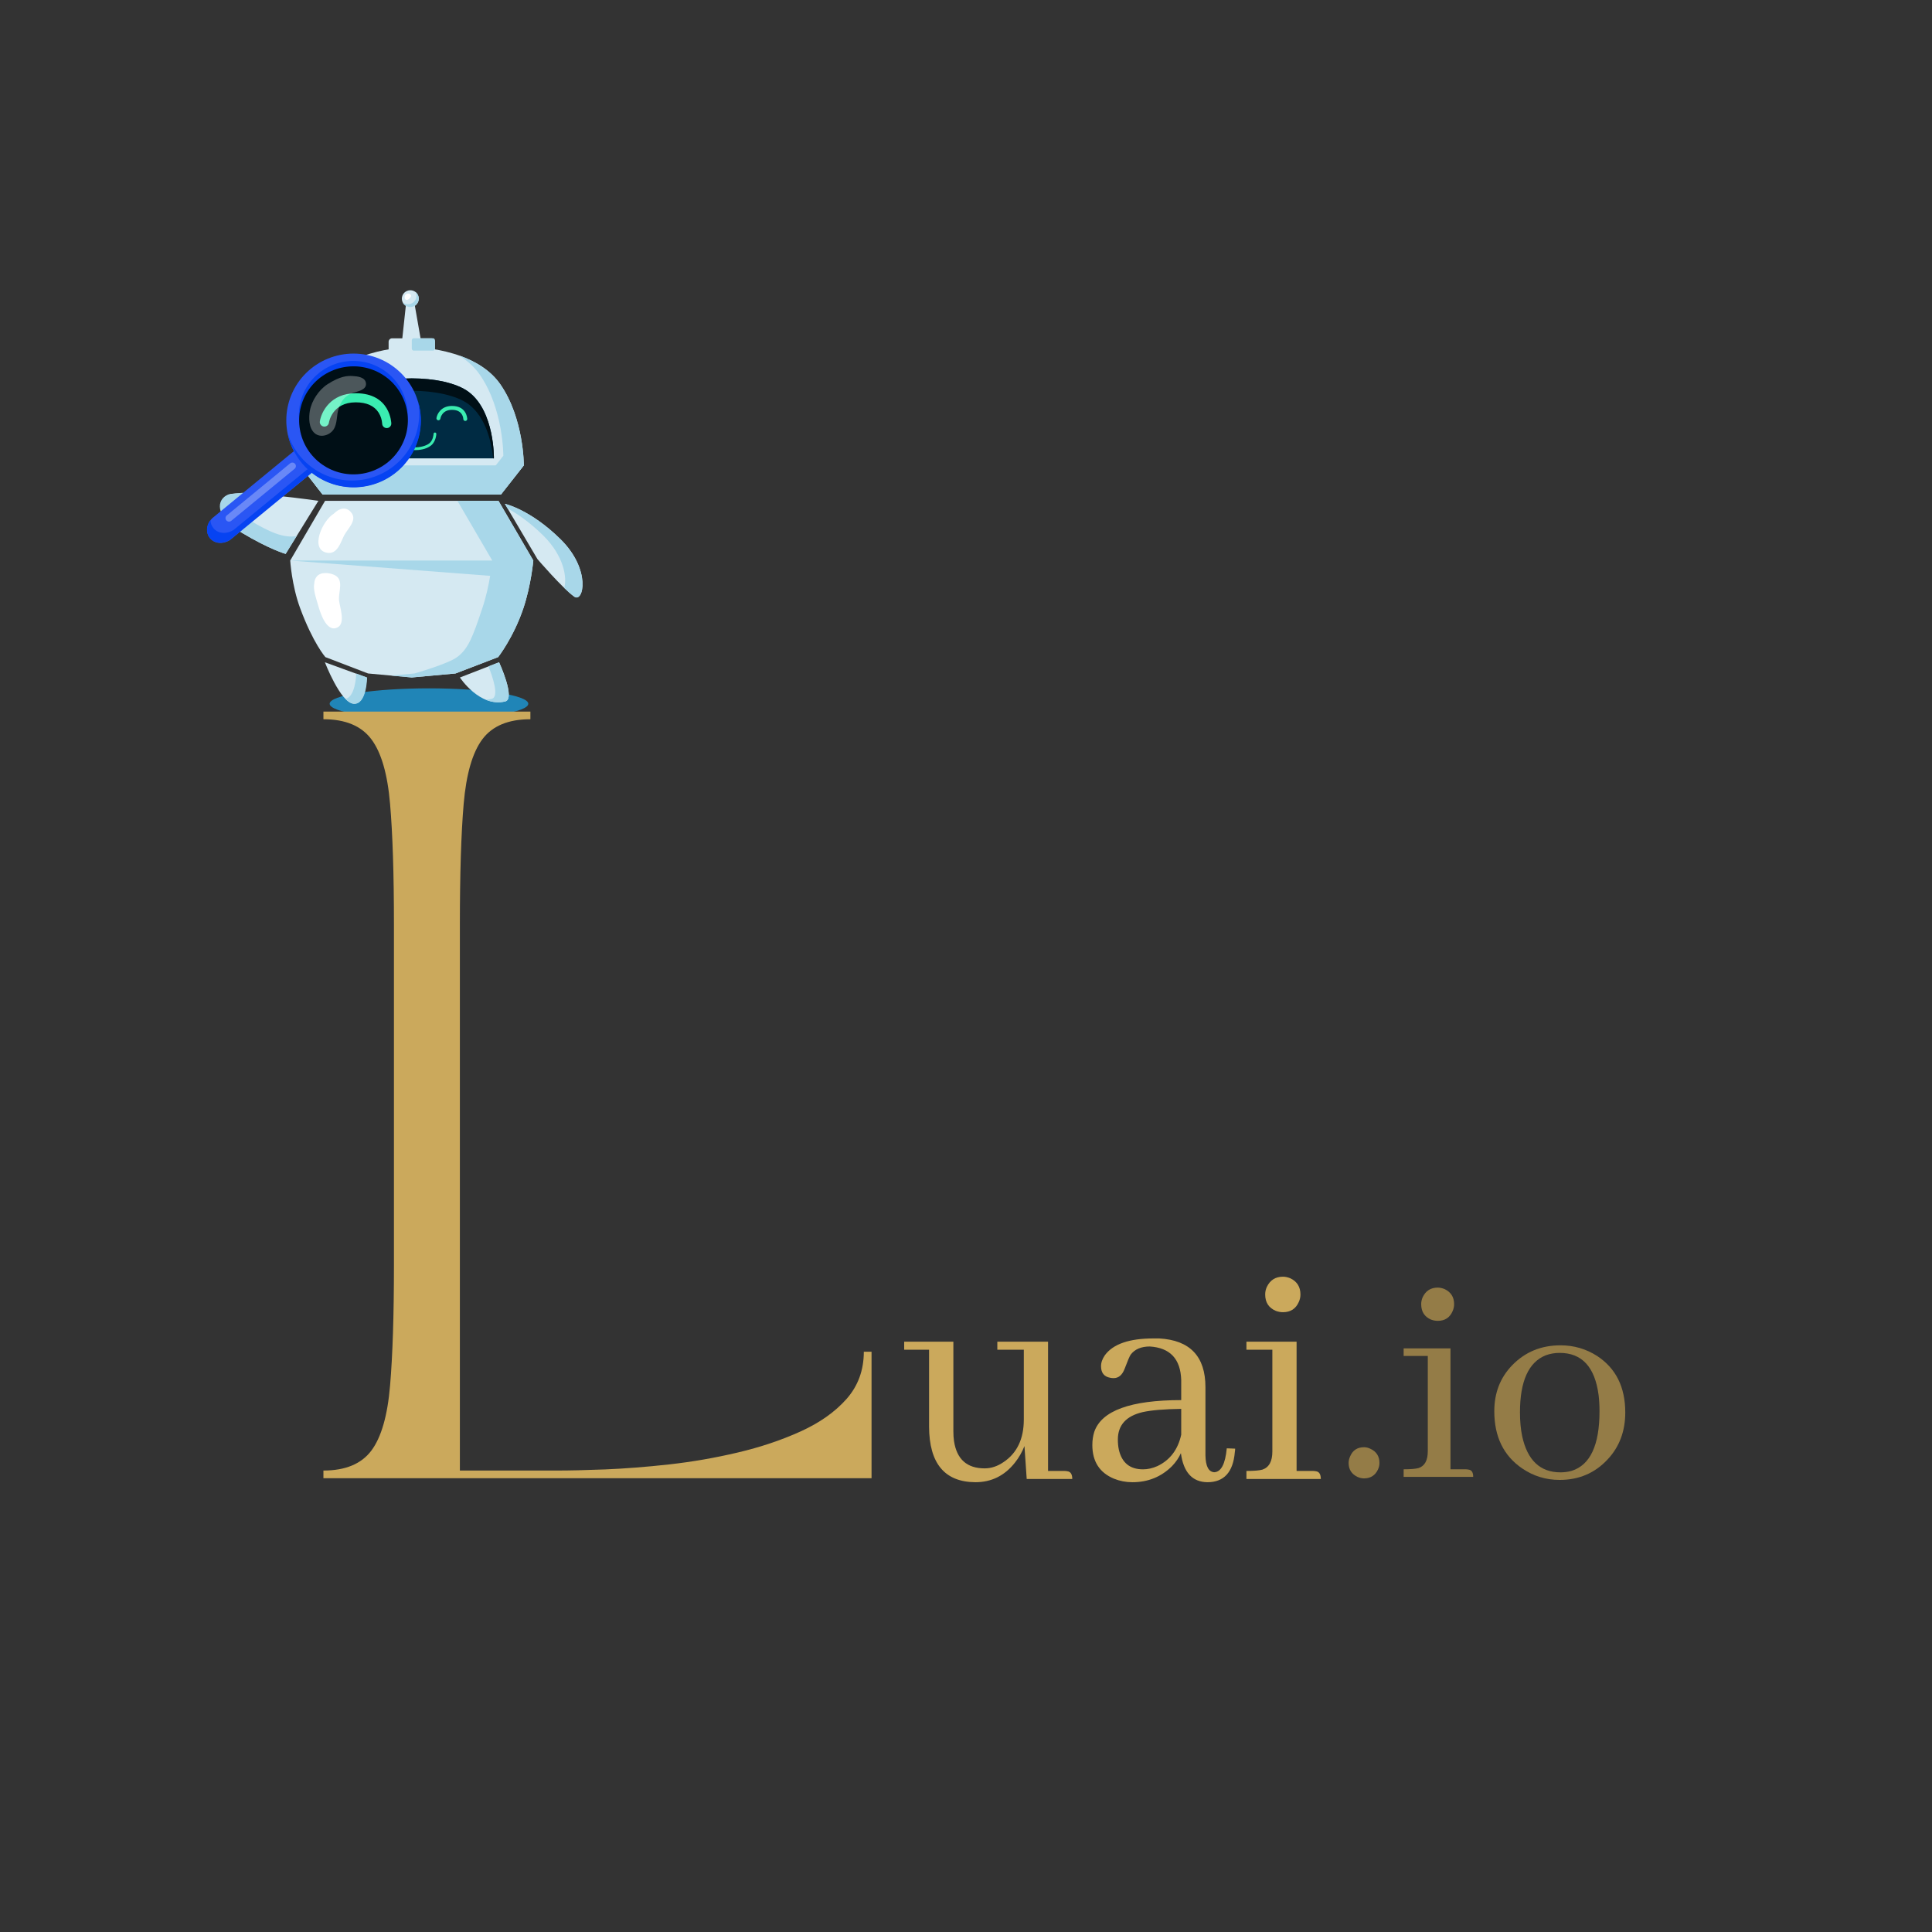 <svg xmlns="http://www.w3.org/2000/svg" xmlns:xlink="http://www.w3.org/1999/xlink" width="500" zoomAndPan="magnify" viewBox="0 0 375 375" height="500" preserveAspectRatio="xMidYMid meet" version="1.0"><rect x="0" y="0" width="375" height="375" fill="#333333" stroke="none"/><defs><g/><clipPath id="b160d511a7"><path d="M 63 133 L 103 133 L 103 139.586 L 63 139.586 Z M 63 133 " clip-rule="nonzero"/></clipPath><clipPath id="6b08169705"><path d="M 77 56.336 L 82 56.336 L 82 60 L 77 60 Z M 77 56.336 " clip-rule="nonzero"/></clipPath><clipPath id="710fc980b4"><path d="M 78 56.336 L 82 56.336 L 82 60 L 78 60 Z M 78 56.336 " clip-rule="nonzero"/></clipPath><clipPath id="0fad80189d"><path d="M 78 56.336 L 80 56.336 L 80 59 L 78 59 Z M 78 56.336 " clip-rule="nonzero"/></clipPath></defs><g clip-path="url(#b160d511a7)"><path fill="#2085b7" d="M 102.539 136.598 C 102.539 136.793 102.418 136.988 102.172 137.18 C 101.922 137.375 101.559 137.562 101.074 137.742 C 100.59 137.922 99.996 138.098 99.293 138.258 C 98.59 138.422 97.789 138.574 96.895 138.711 C 96 138.852 95.023 138.977 93.973 139.086 C 92.922 139.195 91.809 139.285 90.641 139.363 C 89.469 139.438 88.266 139.492 87.023 139.531 C 85.781 139.57 84.527 139.59 83.262 139.59 C 81.996 139.59 80.742 139.57 79.5 139.531 C 78.262 139.492 77.055 139.438 75.887 139.363 C 74.715 139.285 73.605 139.195 72.551 139.086 C 71.5 138.977 70.527 138.852 69.629 138.711 C 68.734 138.574 67.938 138.422 67.234 138.258 C 66.531 138.098 65.938 137.922 65.453 137.742 C 64.969 137.562 64.602 137.375 64.355 137.18 C 64.109 136.988 63.984 136.793 63.984 136.598 C 63.984 136.402 64.109 136.207 64.355 136.016 C 64.602 135.82 64.969 135.633 65.453 135.453 C 65.938 135.27 66.531 135.098 67.234 134.934 C 67.938 134.773 68.734 134.621 69.629 134.48 C 70.527 134.344 71.5 134.219 72.551 134.109 C 73.605 134 74.715 133.91 75.887 133.832 C 77.055 133.758 78.262 133.703 79.5 133.664 C 80.742 133.625 81.996 133.605 83.262 133.605 C 84.527 133.605 85.781 133.625 87.023 133.664 C 88.266 133.703 89.469 133.758 90.641 133.832 C 91.809 133.91 92.922 134 93.973 134.109 C 95.023 134.219 96 134.344 96.895 134.48 C 97.789 134.621 98.59 134.773 99.293 134.934 C 99.996 135.098 100.59 135.27 101.074 135.453 C 101.559 135.633 101.922 135.82 102.172 136.016 C 102.418 136.207 102.539 136.402 102.539 136.598 Z M 102.539 136.598 " fill-opacity="1" fill-rule="nonzero"/></g><path fill="#d5e9f2" d="M 97.117 74.605 C 92.109 67.363 79.926 67.363 79.926 67.363 C 79.926 67.363 67.742 67.363 62.734 74.605 C 58.133 81.25 58.18 90.328 58.18 90.328 L 62.617 95.984 L 97.23 95.984 L 101.672 90.328 C 101.672 90.328 101.715 81.25 97.117 74.605 Z M 97.117 74.605 " fill-opacity="1" fill-rule="nonzero"/><path fill="#a8d7e9" d="M 97.125 74.605 C 95.16 71.77 92.094 70.039 89.09 68.992 C 90.645 69.953 92.055 71.172 93.137 72.738 C 97.738 79.383 97.695 88.461 97.695 88.461 L 93.258 94.117 L 61.16 94.117 L 62.625 95.984 L 97.238 95.984 L 101.676 90.328 C 101.676 90.328 101.723 81.25 97.125 74.605 Z M 97.125 74.605 " fill-opacity="1" fill-rule="nonzero"/><path fill="#002b43" d="M 90.969 76.074 C 86.301 72.566 73.547 72.566 68.883 76.074 C 63.812 79.883 63.984 88.973 63.984 88.973 L 95.863 88.973 C 95.863 88.973 96.035 79.883 90.969 76.074 Z M 90.969 76.074 " fill-opacity="1" fill-rule="nonzero"/><path fill="#000f16" d="M 64.117 88.969 C 64.43 86.008 65.465 81.043 68.883 78.477 C 73.547 74.973 86.301 74.973 90.969 78.477 C 94.383 81.043 95.418 86.004 95.73 88.969 L 95.863 88.969 C 95.863 88.969 96.035 79.883 90.969 76.074 C 86.301 72.566 73.547 72.566 68.883 76.074 C 63.812 79.883 63.984 88.973 63.984 88.973 Z M 64.117 88.969 " fill-opacity="1" fill-rule="nonzero"/><path fill="#d5e9f2" d="M 76.109 65.668 L 83.738 65.668 C 83.93 65.668 84.09 65.734 84.223 65.867 C 84.355 66 84.422 66.16 84.422 66.348 L 84.422 68.723 C 84.422 68.91 84.355 69.07 84.223 69.203 C 84.09 69.336 83.93 69.402 83.738 69.402 L 76.109 69.402 C 75.922 69.402 75.762 69.336 75.629 69.203 C 75.496 69.07 75.43 68.91 75.43 68.723 L 75.43 66.348 C 75.43 66.16 75.496 66 75.629 65.867 C 75.762 65.734 75.922 65.668 76.109 65.668 Z M 76.109 65.668 " fill-opacity="1" fill-rule="nonzero"/><path fill="#d5e9f2" d="M 77.895 67.477 L 78.918 57.977 L 80.285 57.977 L 81.957 67.535 Z M 77.895 67.477 " fill-opacity="1" fill-rule="nonzero"/><g clip-path="url(#6b08169705)"><path fill="#d5e9f2" d="M 81.289 57.973 C 81.289 58.188 81.25 58.395 81.164 58.598 C 81.082 58.797 80.965 58.973 80.809 59.129 C 80.652 59.281 80.477 59.398 80.273 59.48 C 80.074 59.566 79.863 59.605 79.645 59.605 C 79.426 59.605 79.215 59.566 79.016 59.48 C 78.812 59.398 78.633 59.281 78.48 59.129 C 78.324 58.973 78.207 58.797 78.125 58.598 C 78.039 58.395 77.996 58.188 77.996 57.973 C 77.996 57.754 78.039 57.547 78.125 57.344 C 78.207 57.145 78.324 56.969 78.48 56.812 C 78.633 56.66 78.812 56.543 79.016 56.461 C 79.215 56.375 79.426 56.336 79.645 56.336 C 79.863 56.336 80.074 56.375 80.273 56.461 C 80.477 56.543 80.652 56.66 80.809 56.812 C 80.965 56.969 81.082 57.145 81.164 57.344 C 81.25 57.547 81.289 57.754 81.289 57.973 Z M 81.289 57.973 " fill-opacity="1" fill-rule="nonzero"/></g><g clip-path="url(#710fc980b4)"><path fill="#a8d7e9" d="M 80.672 56.695 C 80.73 56.82 80.777 56.949 80.805 57.086 C 80.832 57.223 80.84 57.359 80.832 57.496 C 80.824 57.637 80.801 57.773 80.758 57.906 C 80.715 58.035 80.656 58.16 80.582 58.281 C 80.508 58.398 80.422 58.504 80.32 58.598 C 80.219 58.695 80.105 58.777 79.984 58.844 C 79.863 58.91 79.734 58.961 79.598 58.996 C 79.461 59.031 79.324 59.051 79.184 59.051 C 78.801 59.051 78.457 58.93 78.156 58.691 C 78.27 58.91 78.422 59.098 78.617 59.25 C 78.812 59.402 79.031 59.508 79.277 59.559 C 79.52 59.613 79.762 59.613 80.004 59.555 C 80.246 59.5 80.465 59.395 80.66 59.242 C 80.855 59.086 81.004 58.898 81.113 58.676 C 81.223 58.453 81.277 58.219 81.277 57.969 C 81.277 57.723 81.227 57.488 81.121 57.262 C 81.012 57.039 80.863 56.852 80.672 56.695 Z M 80.672 56.695 " fill-opacity="1" fill-rule="nonzero"/></g><path fill="#a8d7e9" d="M 62.617 95.984 L 97.23 95.984 L 101.672 90.328 L 58.18 90.328 Z M 62.617 95.984 " fill-opacity="1" fill-rule="nonzero"/><path fill="#a8d7e9" d="M 84.422 67.609 C 84.422 67.852 84.27 68.047 84.082 68.047 L 80.266 68.047 C 80.078 68.047 79.926 67.855 79.926 67.609 L 79.926 66.098 C 79.926 65.859 80.078 65.664 80.266 65.664 L 84.086 65.664 C 84.273 65.664 84.426 65.855 84.426 66.098 Z M 84.422 67.609 " fill-opacity="1" fill-rule="nonzero"/><path fill="#ffffff" d="M 73.109 70.484 C 72.555 69.43 70.043 70.035 69.223 70.418 C 68.555 70.734 67.34 71.43 66.566 72.164 C 65.949 72.656 65.402 73.219 64.93 73.852 C 64.535 74.379 63.789 75.469 64.27 76.164 C 64.797 76.926 65.688 76.266 66.129 75.824 C 67.277 74.676 68.16 73.445 69.719 72.746 C 70.484 72.406 73.766 71.727 73.109 70.484 Z M 73.109 70.484 " fill-opacity="1" fill-rule="nonzero"/><g clip-path="url(#0fad80189d)"><path fill="#ffffff" d="M 78.984 57.031 C 78.207 57.215 78.504 58.832 79.457 57.961 C 80.219 57.27 79.422 56.836 78.984 57.031 Z M 78.984 57.031 " fill-opacity="1" fill-rule="nonzero"/></g><path fill="#d5e9f2" d="M 103.516 108.797 L 96.754 97.207 L 63.098 97.207 L 56.332 108.797 C 56.332 108.797 56.621 113.625 58.254 118.039 C 60.762 124.828 63.152 127.543 63.152 127.543 L 71.434 130.719 L 79.852 131.488 L 79.852 131.5 C 79.852 131.5 79.906 131.492 79.926 131.492 C 79.945 131.492 80 131.5 80 131.5 L 80 131.488 L 88.418 130.719 L 96.695 127.543 C 96.695 127.543 99.699 123.695 101.594 118.039 C 103.09 113.582 103.516 108.797 103.516 108.797 Z M 103.516 108.797 " fill-opacity="1" fill-rule="nonzero"/><path fill="#a8d7e9" d="M 96.754 97.207 L 88.781 97.207 L 95.547 108.797 C 95.547 108.797 95.121 113.578 93.625 118.039 C 91.73 123.695 90.883 125.949 88.727 127.543 C 86.949 128.863 80.449 130.719 80.449 130.719 L 75.941 131.129 L 79.852 131.488 L 79.852 131.5 C 79.852 131.5 79.906 131.492 79.926 131.492 C 79.945 131.492 80 131.5 80 131.5 L 80 131.488 L 88.418 130.719 L 96.695 127.543 C 96.695 127.543 99.699 123.695 101.594 118.039 C 103.09 113.582 103.516 108.797 103.516 108.797 Z M 96.754 97.207 " fill-opacity="1" fill-rule="nonzero"/><path fill="#a8d7e9" d="M 56.332 108.797 L 103.516 108.797 L 101.676 112.273 Z M 56.332 108.797 " fill-opacity="1" fill-rule="nonzero"/><path fill="#ffffff" d="M 65.805 116.484 C 65.672 114.805 66.828 112.484 64.895 111.594 C 63.906 111.141 62.223 110.953 61.457 111.934 C 61.172 112.312 61.02 112.742 61.004 113.219 C 60.727 114.418 61.379 116.172 61.68 117.254 C 62.039 118.52 63.277 122.973 65.559 121.758 C 67.117 120.93 65.906 117.73 65.805 116.484 Z M 65.805 116.484 " fill-opacity="1" fill-rule="nonzero"/><path fill="#ffffff" d="M 68.285 99.625 C 67.262 98.172 65.816 98.656 64.789 99.711 C 62.5 101.094 60.07 106.746 63.531 107.301 C 65.523 107.617 66.137 105.203 66.809 103.902 C 67.43 102.703 69.293 101.051 68.285 99.625 Z M 68.285 99.625 " fill-opacity="1" fill-rule="nonzero"/><path fill="#d5e9f2" d="M 61.801 97.207 C 61.801 97.207 46.742 95.055 44.477 95.984 C 42.211 96.914 41.484 100.141 46.992 103.438 C 52.332 106.641 55.441 107.512 55.441 107.512 Z M 61.801 97.207 " fill-opacity="1" fill-rule="nonzero"/><path fill="#a8d7e9" d="M 44.301 95.984 C 44.527 95.891 46.758 95.668 47.207 95.645 C 47.945 97.336 45.191 99.012 48.578 101.039 C 52.246 103.238 55.031 104.504 57.582 104.047 L 55.445 107.512 C 55.445 107.512 52.332 106.637 46.992 103.438 C 41.484 100.141 42.035 96.922 44.301 95.984 Z M 44.301 95.984 " fill-opacity="1" fill-rule="nonzero"/><path fill="#d5e9f2" d="M 63.059 128.547 C 63.059 128.547 66.062 136.332 68.578 136.59 C 71.098 136.844 71.172 131.504 71.172 131.504 Z M 63.059 128.547 " fill-opacity="1" fill-rule="nonzero"/><path fill="#a8d7e9" d="M 69.145 130.734 C 69.117 131.492 68.883 135.176 67.113 135.645 C 67.633 136.18 68.156 136.539 68.664 136.59 C 71.184 136.844 71.254 131.504 71.254 131.504 Z M 69.145 130.734 " fill-opacity="1" fill-rule="nonzero"/><path fill="#d5e9f2" d="M 89.27 131.504 C 89.27 131.504 93.113 137.371 98.066 136.148 C 100.137 135.633 96.871 128.547 96.871 128.547 Z M 89.27 131.504 " fill-opacity="1" fill-rule="nonzero"/><path fill="#a8d7e9" d="M 96.871 128.547 L 94.809 129.348 C 95.641 131.422 96.953 135.266 95.449 135.637 C 95.055 135.734 94.656 135.789 94.254 135.801 C 95.398 136.281 96.691 136.488 98.066 136.148 C 100.137 135.633 96.871 128.547 96.871 128.547 Z M 96.871 128.547 " fill-opacity="1" fill-rule="nonzero"/><path fill="#3aedb1" d="M 84.43 83.953 C 84.355 83.949 84.293 83.977 84.238 84.023 C 84.188 84.074 84.156 84.137 84.156 84.211 C 84.156 84.227 84.109 85.418 83.348 86.039 C 82.621 86.637 81.301 86.836 80.66 86.832 C 80.062 86.859 78.703 86.637 77.977 86.039 C 77.215 85.418 77.164 84.227 77.164 84.211 C 77.164 84.137 77.137 84.074 77.082 84.023 C 77.027 83.973 76.965 83.949 76.891 83.953 C 76.816 83.953 76.754 83.98 76.703 84.035 C 76.652 84.09 76.629 84.152 76.633 84.227 C 76.633 84.285 76.684 85.668 77.637 86.449 C 78.605 87.246 79.859 87.367 80.535 87.367 C 81.336 87.367 82.715 87.246 83.688 86.449 C 84.637 85.668 84.688 84.285 84.691 84.227 C 84.691 84.152 84.668 84.09 84.617 84.035 C 84.566 83.98 84.504 83.953 84.43 83.953 Z M 84.43 83.953 " fill-opacity="1" fill-rule="nonzero"/><path fill="#3aedb1" d="M 74.762 81.703 C 74.656 81.703 74.566 81.668 74.492 81.594 C 74.418 81.52 74.379 81.434 74.379 81.328 C 74.355 81 74.258 80.695 74.086 80.414 C 73.723 79.84 73.078 79.551 72.172 79.551 L 72.156 79.551 C 70.203 79.559 69.934 81.188 69.926 81.254 C 69.91 81.359 69.859 81.441 69.773 81.504 C 69.691 81.566 69.594 81.59 69.492 81.574 C 69.387 81.559 69.305 81.512 69.238 81.426 C 69.176 81.344 69.152 81.25 69.168 81.145 C 69.289 80.336 70.074 78.805 72.152 78.797 L 72.176 78.797 C 75.082 78.797 75.145 81.297 75.145 81.324 C 75.145 81.43 75.109 81.52 75.035 81.594 C 74.961 81.668 74.871 81.707 74.766 81.707 Z M 74.762 81.703 " fill-opacity="1" fill-rule="nonzero"/><path fill="#3aedb1" d="M 90.312 81.703 C 90.207 81.703 90.117 81.668 90.043 81.594 C 89.969 81.52 89.93 81.434 89.93 81.328 C 89.906 81 89.809 80.695 89.633 80.414 C 89.27 79.84 88.629 79.551 87.727 79.551 L 87.707 79.551 C 85.754 79.559 85.488 81.188 85.477 81.254 C 85.461 81.359 85.41 81.441 85.324 81.504 C 85.242 81.566 85.148 81.59 85.043 81.574 C 84.938 81.559 84.855 81.512 84.793 81.426 C 84.727 81.344 84.703 81.25 84.719 81.145 C 84.84 80.328 85.621 78.801 87.707 78.793 L 87.73 78.793 C 90.637 78.793 90.691 81.293 90.691 81.32 C 90.695 81.426 90.656 81.516 90.586 81.59 C 90.512 81.664 90.422 81.703 90.316 81.703 Z M 90.312 81.703 " fill-opacity="1" fill-rule="nonzero"/><path fill="#2a56f4" d="M 59.062 85.906 L 41.078 100.684 L 41.094 100.703 C 40.047 101.801 39.887 103.414 40.762 104.477 C 41.641 105.539 43.273 105.676 44.555 104.863 L 44.57 104.883 L 62.559 90.105 Z M 59.062 85.906 " fill-opacity="1" fill-rule="nonzero"/><path fill="#0643f2" d="M 61.879 89.273 L 45.246 102.938 L 45.227 102.918 C 43.945 103.73 42.32 103.59 41.438 102.527 C 41.047 102.059 40.855 101.52 40.863 100.91 C 40.012 101.988 39.926 103.453 40.75 104.438 C 41.633 105.5 43.258 105.641 44.539 104.828 L 44.555 104.848 L 62.543 90.066 Z M 61.879 89.273 " fill-opacity="1" fill-rule="nonzero"/><path fill="#2a56f4" d="M 77.84 72.426 C 78.445 73.027 78.984 73.684 79.461 74.391 C 79.938 75.098 80.34 75.844 80.668 76.633 C 80.992 77.418 81.242 78.227 81.41 79.062 C 81.574 79.898 81.66 80.742 81.66 81.59 C 81.66 82.441 81.574 83.285 81.41 84.121 C 81.242 84.953 80.992 85.766 80.668 86.551 C 80.34 87.34 79.938 88.086 79.461 88.793 C 78.984 89.5 78.445 90.156 77.84 90.758 C 77.234 91.359 76.574 91.895 75.863 92.367 C 75.148 92.84 74.398 93.242 73.605 93.566 C 72.816 93.891 72 94.137 71.16 94.305 C 70.32 94.469 69.469 94.555 68.613 94.555 C 67.758 94.555 66.91 94.469 66.07 94.305 C 65.23 94.137 64.414 93.891 63.621 93.566 C 62.832 93.242 62.078 92.84 61.367 92.367 C 60.656 91.895 59.996 91.359 59.391 90.758 C 58.785 90.156 58.242 89.5 57.766 88.793 C 57.293 88.086 56.891 87.34 56.562 86.551 C 56.234 85.766 55.988 84.953 55.82 84.121 C 55.652 83.285 55.57 82.441 55.57 81.59 C 55.57 80.742 55.652 79.898 55.82 79.062 C 55.988 78.227 56.234 77.418 56.562 76.633 C 56.891 75.844 57.293 75.098 57.766 74.391 C 58.242 73.684 58.785 73.027 59.391 72.426 C 59.996 71.824 60.656 71.289 61.367 70.816 C 62.078 70.34 62.832 69.941 63.621 69.617 C 64.414 69.293 65.23 69.047 66.07 68.879 C 66.91 68.715 67.758 68.629 68.613 68.629 C 69.469 68.629 70.32 68.715 71.16 68.879 C 72 69.047 72.816 69.293 73.605 69.617 C 74.398 69.941 75.148 70.34 75.863 70.816 C 76.574 71.289 77.234 71.824 77.84 72.426 Z M 77.84 72.426 " fill-opacity="1" fill-rule="nonzero"/><path fill="#0643f2" d="M 81.141 77.879 C 81.297 78.688 81.371 79.5 81.371 80.324 C 81.371 81.145 81.293 81.961 81.133 82.766 C 80.977 83.574 80.746 84.359 80.438 85.121 C 80.129 85.887 79.754 86.613 79.305 87.305 C 78.859 87.996 78.352 88.641 77.781 89.238 C 77.211 89.832 76.59 90.371 75.918 90.848 C 75.246 91.328 74.531 91.738 73.781 92.082 C 73.027 92.426 72.25 92.695 71.449 92.895 C 70.645 93.09 69.828 93.211 69.004 93.254 C 68.176 93.297 67.355 93.262 66.535 93.148 C 65.715 93.035 64.914 92.848 64.129 92.582 C 63.348 92.32 62.594 91.984 61.875 91.578 C 61.156 91.172 60.48 90.703 59.852 90.168 C 59.223 89.633 58.648 89.047 58.133 88.406 C 57.617 87.762 57.164 87.078 56.781 86.352 C 56.395 85.625 56.082 84.867 55.84 84.078 C 56.008 84.945 56.258 85.781 56.598 86.594 C 56.938 87.406 57.355 88.176 57.852 88.906 C 58.348 89.633 58.914 90.305 59.547 90.918 C 60.184 91.531 60.871 92.074 61.617 92.551 C 62.363 93.023 63.148 93.418 63.977 93.734 C 64.801 94.051 65.652 94.277 66.523 94.422 C 67.398 94.566 68.277 94.621 69.16 94.586 C 70.047 94.551 70.918 94.43 71.777 94.219 C 72.637 94.008 73.465 93.715 74.266 93.336 C 75.062 92.957 75.816 92.504 76.523 91.973 C 77.23 91.441 77.875 90.844 78.457 90.184 C 79.043 89.523 79.551 88.812 79.992 88.047 C 80.43 87.281 80.785 86.48 81.059 85.645 C 81.332 84.809 81.52 83.953 81.617 83.078 C 81.715 82.207 81.727 81.332 81.645 80.457 C 81.566 79.578 81.398 78.719 81.141 77.879 Z M 81.141 77.879 " fill-opacity="1" fill-rule="nonzero"/><path fill="#0643f2" d="M 75.305 88.629 C 74.77 89.07 74.195 89.453 73.586 89.781 C 72.977 90.105 72.34 90.371 71.676 90.574 C 71.016 90.777 70.336 90.914 69.648 90.984 C 68.957 91.055 68.27 91.055 67.578 90.992 C 66.887 90.926 66.211 90.793 65.547 90.598 C 64.883 90.398 64.242 90.141 63.629 89.816 C 63.016 89.496 62.441 89.117 61.906 88.68 C 61.367 88.246 60.879 87.762 60.434 87.23 C 59.992 86.703 59.609 86.133 59.277 85.527 C 58.949 84.922 58.684 84.289 58.48 83.629 C 58.273 82.969 58.137 82.297 58.066 81.613 C 57.996 80.93 57.996 80.242 58.059 79.555 C 58.125 78.871 58.258 78.199 58.457 77.539 C 58.656 76.879 58.918 76.242 59.242 75.633 C 59.566 75.027 59.945 74.453 60.383 73.918 C 60.82 73.387 61.309 72.898 61.844 72.461 C 62.375 72.02 62.949 71.637 63.559 71.312 C 64.168 70.984 64.805 70.719 65.469 70.516 C 66.133 70.312 66.809 70.176 67.496 70.109 C 68.188 70.039 68.879 70.035 69.566 70.102 C 70.258 70.164 70.934 70.297 71.602 70.492 C 72.266 70.691 72.902 70.949 73.516 71.273 C 74.129 71.594 74.703 71.973 75.242 72.41 C 75.777 72.844 76.27 73.328 76.711 73.859 C 77.152 74.391 77.539 74.957 77.867 75.562 C 78.195 76.172 78.461 76.805 78.668 77.461 C 78.871 78.121 79.008 78.793 79.078 79.477 C 79.148 80.164 79.152 80.848 79.086 81.535 C 79.02 82.219 78.887 82.895 78.691 83.551 C 78.492 84.211 78.23 84.848 77.906 85.457 C 77.582 86.066 77.199 86.637 76.762 87.172 C 76.324 87.703 75.836 88.191 75.305 88.629 Z M 75.305 88.629 " fill-opacity="1" fill-rule="nonzero"/><path fill="#000f16" d="M 77.531 75.98 C 77.902 76.562 78.215 77.176 78.465 77.816 C 78.711 78.461 78.895 79.121 79.016 79.801 C 79.133 80.477 79.184 81.16 79.168 81.848 C 79.148 82.539 79.062 83.219 78.914 83.891 C 78.762 84.562 78.543 85.211 78.262 85.84 C 77.98 86.469 77.641 87.066 77.242 87.629 C 76.844 88.191 76.395 88.711 75.891 89.188 C 75.391 89.66 74.844 90.082 74.258 90.449 C 73.672 90.82 73.059 91.125 72.41 91.375 C 71.766 91.621 71.098 91.805 70.418 91.922 C 69.734 92.039 69.047 92.09 68.352 92.074 C 67.66 92.055 66.977 91.973 66.301 91.82 C 65.625 91.668 64.969 91.453 64.336 91.176 C 63.703 90.895 63.102 90.559 62.535 90.16 C 61.969 89.766 61.445 89.316 60.969 88.82 C 60.492 88.32 60.066 87.781 59.695 87.199 C 59.324 86.617 59.016 86.004 58.766 85.359 C 58.516 84.719 58.332 84.059 58.215 83.379 C 58.098 82.699 58.047 82.02 58.062 81.328 C 58.082 80.641 58.164 79.961 58.316 79.289 C 58.469 78.617 58.688 77.965 58.969 77.336 C 59.246 76.707 59.59 76.113 59.988 75.551 C 60.387 74.984 60.836 74.469 61.34 73.992 C 61.84 73.52 62.383 73.098 62.969 72.727 C 63.555 72.359 64.172 72.051 64.82 71.805 C 65.465 71.559 66.129 71.375 66.812 71.258 C 67.496 71.141 68.184 71.09 68.875 71.105 C 69.57 71.121 70.254 71.207 70.93 71.359 C 71.605 71.508 72.262 71.723 72.895 72.004 C 73.527 72.281 74.129 72.621 74.695 73.016 C 75.262 73.414 75.781 73.859 76.262 74.359 C 76.738 74.859 77.164 75.398 77.531 75.98 Z M 77.531 75.98 " fill-opacity="1" fill-rule="nonzero"/><path fill="#ffffff" d="M 44.891 101.086 C 44.742 101.207 44.578 101.258 44.391 101.242 C 44.203 101.223 44.047 101.141 43.93 100.996 C 43.809 100.852 43.758 100.688 43.773 100.5 C 43.793 100.316 43.875 100.16 44.02 100.043 L 56.312 89.941 C 56.457 89.824 56.625 89.773 56.812 89.789 C 57 89.809 57.152 89.887 57.273 90.031 C 57.395 90.176 57.445 90.344 57.43 90.527 C 57.41 90.715 57.328 90.867 57.184 90.988 Z M 44.891 101.086 " fill-opacity="0.3" fill-rule="nonzero"/><path fill="#3aedb1" d="M 75.066 83.09 C 74.824 83.09 74.617 83.004 74.441 82.836 C 74.27 82.664 74.184 82.461 74.18 82.219 C 74.125 81.457 73.898 80.75 73.496 80.102 C 72.652 78.77 71.16 78.094 69.062 78.094 L 69.02 78.094 C 64.488 78.113 63.867 81.883 63.84 82.047 C 63.805 82.285 63.688 82.48 63.492 82.625 C 63.293 82.77 63.074 82.824 62.832 82.789 C 62.59 82.75 62.395 82.637 62.25 82.438 C 62.102 82.242 62.047 82.023 62.086 81.781 C 62.371 79.906 64.184 76.352 69.012 76.328 L 69.062 76.328 C 75.809 76.328 75.953 82.141 75.953 82.199 C 75.957 82.441 75.871 82.648 75.699 82.824 C 75.531 83 75.32 83.086 75.074 83.09 Z M 75.066 83.09 " fill-opacity="1" fill-rule="nonzero"/><path fill="#ffffff" d="M 71.039 74.441 C 70.938 73.184 69.355 73.035 68.406 72.984 C 67.434 72.934 66.062 72.984 63.59 74.566 C 61.91 75.641 60.473 77.777 60.137 79.766 C 59.91 81.133 59.926 83.105 61.086 84.094 C 62.199 85.043 63.973 84.504 64.73 83.383 C 65.527 82.199 65.289 80.547 65.754 79.227 C 66.289 77.699 67.008 76.797 68.477 76.273 C 69.359 75.965 71.145 75.727 71.039 74.441 Z M 71.039 74.441 " fill-opacity="0.3" fill-rule="nonzero"/><path fill="#d5e9f2" d="M 104.324 108.531 C 104.324 108.531 109.152 114.164 111.469 115.812 C 113.223 117.066 114.832 110.625 108.812 104.68 C 102.922 98.863 97.992 97.789 97.992 97.789 Z M 104.324 108.531 " fill-opacity="1" fill-rule="nonzero"/><path fill="#a8d7e9" d="M 108.812 104.68 C 102.922 98.863 97.992 97.789 97.992 97.789 L 98.52 98.684 C 100.406 99.715 102.832 101.363 105.445 103.945 C 109.488 107.941 110.09 112.156 109.516 114.117 C 110.129 114.727 110.777 115.293 111.469 115.812 C 113.223 117.066 114.832 110.625 108.812 104.68 Z M 108.812 104.68 " fill-opacity="1" fill-rule="nonzero"/><g fill="#cba95c" fill-opacity="1"><g transform="translate(58.308, 286.916)"><g><path d="M 4.469 -148.797 L 44.641 -148.797 L 44.641 -147.312 C 40.367 -147.312 37.266 -146.02 35.328 -143.438 C 33.398 -140.863 32.188 -136.672 31.688 -130.859 C 31.195 -125.055 30.953 -117.25 30.953 -107.438 L 30.953 -1.484 L 49.844 -1.484 C 52.227 -1.484 55.328 -1.555 59.141 -1.703 C 62.961 -1.859 67.102 -2.18 71.562 -2.672 C 76.031 -3.172 80.473 -3.941 84.891 -4.984 C 89.305 -6.023 93.375 -7.391 97.094 -9.078 C 100.812 -10.766 103.785 -12.867 106.016 -15.391 C 108.242 -17.922 109.359 -20.973 109.359 -24.547 L 110.859 -24.547 L 110.859 0 L 4.469 0 L 4.469 -1.484 C 8.727 -1.484 11.828 -2.77 13.766 -5.344 C 15.703 -7.926 16.914 -12.145 17.406 -18 C 17.906 -23.852 18.156 -31.641 18.156 -41.359 L 18.156 -107.438 C 18.156 -117.25 17.906 -125.055 17.406 -130.859 C 16.914 -136.672 15.703 -140.863 13.766 -143.438 C 11.828 -146.02 8.727 -147.312 4.469 -147.312 Z M 4.469 -148.797 "/></g></g></g><g fill="#cba95c" fill-opacity="1"><g transform="translate(174.252, 287.072)"><g><path d="M 32.312 -1.562 L 29.172 -1.562 L 29.172 -26.656 L 19.328 -26.656 L 19.328 -25.094 L 24.469 -25.094 L 24.469 -11.547 C 24.469 -7.773 23.148 -5.016 20.516 -3.266 C 19.336 -2.461 18.125 -2.062 16.875 -2.062 C 13.445 -2.062 11.461 -3.82 10.922 -7.344 C 10.836 -7.926 10.797 -8.551 10.797 -9.219 L 10.797 -26.656 L 1.25 -26.656 L 1.25 -25.094 L 6.078 -25.094 L 6.078 -10.156 C 6.117 -3.008 9.113 0.582 15.062 0.625 C 18.195 0.625 20.766 -0.648 22.766 -3.203 C 23.523 -4.16 24.133 -5.223 24.594 -6.391 L 25.031 0 L 33.875 0 C 33.875 -0.914 33.562 -1.414 32.938 -1.5 C 32.77 -1.539 32.562 -1.562 32.312 -1.562 Z M 32.312 -1.562 "/></g></g></g><g fill="#cba95c" fill-opacity="1"><g transform="translate(209.82, 287.072)"><g><path d="M 24.531 0.625 C 27.75 0.625 29.523 -1.316 29.859 -5.203 C 29.898 -5.453 29.922 -5.68 29.922 -5.891 L 28.297 -5.953 C 28.004 -2.898 27.188 -1.352 25.844 -1.312 C 24.758 -1.395 24.195 -2.484 24.156 -4.578 L 24.156 -17.812 C 24.156 -23.789 21.164 -26.945 15.188 -27.281 C 14.801 -27.281 14.422 -27.281 14.047 -27.281 C 9.367 -27.281 6.234 -26.195 4.641 -24.031 C 4.141 -23.312 3.891 -22.598 3.891 -21.891 C 3.891 -20.598 4.492 -19.848 5.703 -19.641 C 5.91 -19.598 6.117 -19.578 6.328 -19.578 C 7.297 -19.578 8.008 -20.18 8.469 -21.391 C 9.051 -22.941 9.445 -23.863 9.656 -24.156 C 10.457 -25.195 11.691 -25.719 13.359 -25.719 C 17.285 -25.469 19.316 -23.312 19.453 -19.25 L 19.453 -15.312 C 9.617 -15.312 3.992 -13.258 2.578 -9.156 C 2.328 -8.363 2.203 -7.508 2.203 -6.594 C 2.203 -3.406 3.598 -1.227 6.391 -0.062 C 7.523 0.395 8.719 0.625 9.969 0.625 C 13.02 0.625 15.594 -0.422 17.688 -2.516 C 18.438 -3.305 19.004 -4.141 19.391 -5.016 C 19.891 -1.297 21.602 0.582 24.531 0.625 Z M 12.047 -1.875 C 9.492 -1.875 7.926 -3.148 7.344 -5.703 C 7.219 -6.297 7.156 -6.945 7.156 -7.656 C 7.156 -10.457 8.766 -12.234 11.984 -12.984 C 13.691 -13.359 16.18 -13.566 19.453 -13.609 L 19.453 -8.594 C 18.816 -5.707 17.285 -3.68 14.859 -2.516 C 13.898 -2.086 12.961 -1.875 12.047 -1.875 Z M 12.047 -1.875 "/></g></g></g><g fill="#cba95c" fill-opacity="1"><g transform="translate(240.057, 287.072)"><g><path d="M 14.734 -1.562 L 11.609 -1.562 L 11.609 -26.656 L 1.875 -26.656 L 1.875 -25.094 L 6.906 -25.094 L 6.906 -5.328 C 6.906 -3.41 6.254 -2.238 4.953 -1.812 C 4.328 -1.645 3.301 -1.562 1.875 -1.562 L 1.875 0 L 16.312 0 C 16.312 -0.914 16 -1.414 15.375 -1.5 C 15.164 -1.539 14.953 -1.562 14.734 -1.562 Z M 12.359 -35.812 C 12.359 -37.281 11.707 -38.328 10.406 -38.953 C 9.906 -39.16 9.426 -39.266 8.969 -39.266 C 7.508 -39.266 6.461 -38.598 5.828 -37.266 C 5.617 -36.805 5.516 -36.32 5.516 -35.812 C 5.516 -34.27 6.207 -33.207 7.594 -32.625 C 8.051 -32.457 8.508 -32.375 8.969 -32.375 C 10.438 -32.375 11.461 -33.039 12.047 -34.375 C 12.254 -34.832 12.359 -35.312 12.359 -35.812 Z M 12.359 -35.812 "/></g></g></g><g fill="#947c47" fill-opacity="1"><g transform="translate(258.829, 286.657)"><g><path d="M 8.922 -2.703 C 8.922 -3.992 8.332 -4.91 7.156 -5.453 C 6.77 -5.648 6.359 -5.75 5.922 -5.75 C 4.629 -5.75 3.734 -5.16 3.234 -3.984 C 3.035 -3.555 2.938 -3.129 2.938 -2.703 C 2.938 -1.453 3.504 -0.551 4.641 0 C 5.066 0.195 5.492 0.297 5.922 0.297 C 7.18 0.297 8.082 -0.27 8.625 -1.406 C 8.82 -1.832 8.922 -2.266 8.922 -2.703 Z M 8.922 -2.703 "/></g></g></g><g fill="#947c47" fill-opacity="1"><g transform="translate(270.681, 286.657)"><g><path d="M 13.797 -1.469 L 10.859 -1.469 L 10.859 -24.938 L 1.766 -24.938 L 1.766 -23.469 L 6.453 -23.469 L 6.453 -4.984 C 6.453 -3.18 5.848 -2.086 4.641 -1.703 C 4.047 -1.547 3.086 -1.469 1.766 -1.469 L 1.766 0 L 15.266 0 C 15.266 -0.863 14.969 -1.332 14.375 -1.406 C 14.176 -1.445 13.984 -1.469 13.797 -1.469 Z M 11.562 -33.516 C 11.562 -34.879 10.953 -35.852 9.734 -36.438 C 9.266 -36.633 8.816 -36.734 8.391 -36.734 C 7.023 -36.734 6.047 -36.109 5.453 -34.859 C 5.266 -34.43 5.172 -33.984 5.172 -33.516 C 5.172 -32.066 5.812 -31.066 7.094 -30.516 C 7.531 -30.359 7.961 -30.281 8.391 -30.281 C 9.766 -30.281 10.723 -30.906 11.266 -32.156 C 11.461 -32.594 11.562 -33.047 11.562 -33.516 Z M 11.562 -33.516 "/></g></g></g><g fill="#947c47" fill-opacity="1"><g transform="translate(287.697, 286.657)"><g><path d="M 7.328 -12.5 C 7.328 -18.562 8.992 -22.258 12.328 -23.594 C 13.18 -23.906 14.082 -24.062 15.031 -24.062 C 19.363 -24.062 21.883 -21.32 22.594 -15.844 C 22.707 -14.906 22.766 -13.867 22.766 -12.734 C 22.766 -6.16 20.969 -2.305 17.375 -1.172 C 16.664 -0.973 15.941 -0.875 15.203 -0.875 C 11.242 -0.875 8.758 -3.223 7.75 -7.922 C 7.469 -9.285 7.328 -10.812 7.328 -12.5 Z M 15.203 -25.531 C 11.441 -25.531 8.312 -24.238 5.812 -21.656 C 3.5 -19.27 2.344 -16.297 2.344 -12.734 C 2.344 -7.805 4.145 -4.109 7.75 -1.641 C 9.938 -0.148 12.363 0.594 15.031 0.594 C 18.781 0.594 21.891 -0.738 24.359 -3.406 C 26.629 -5.832 27.766 -8.863 27.766 -12.5 C 27.766 -17.426 25.941 -21.082 22.297 -23.469 C 20.148 -24.844 17.785 -25.531 15.203 -25.531 Z M 15.203 -25.531 "/></g></g></g></svg>